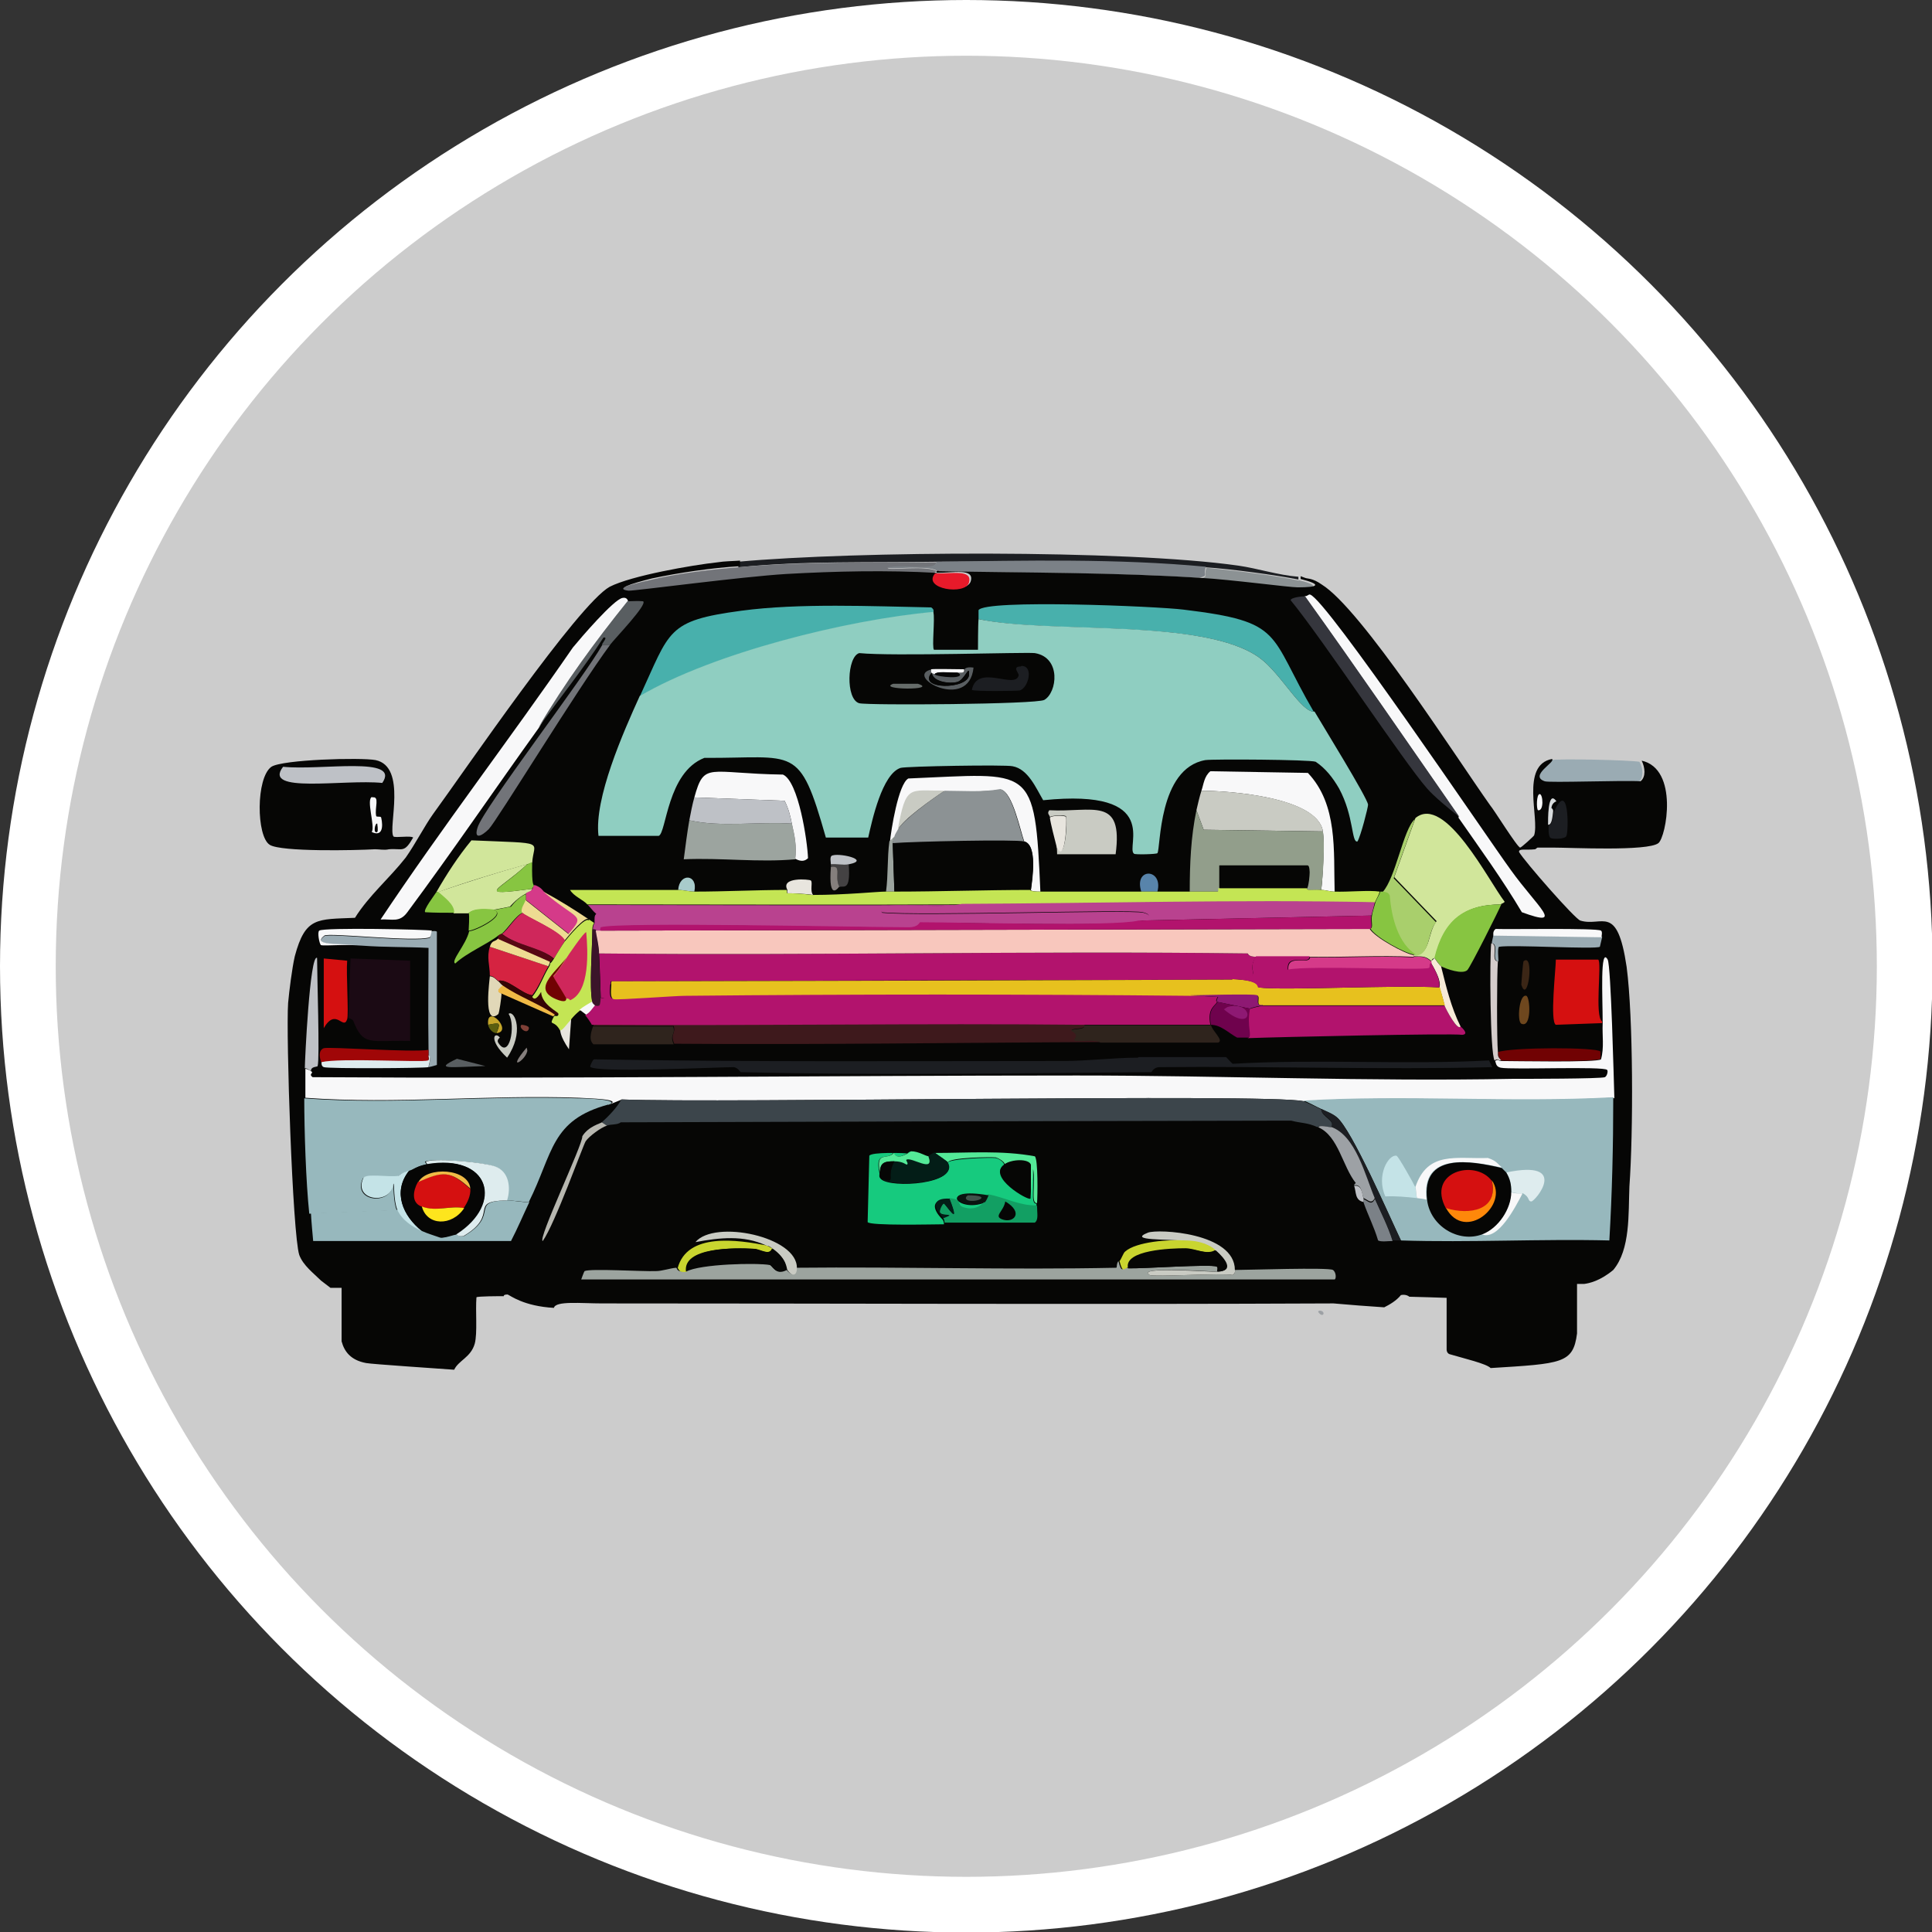 <?xml version="1.0" encoding="UTF-8"?>
<svg id="Calque_2" data-name="Calque 2" xmlns="http://www.w3.org/2000/svg" viewBox="0 0 34.67 34.67">
  <rect x="0" y="0" width="34.67" height="34.67" fill="#333333" stroke="none"/>
  <defs>
    <style>
      .cls-1 {
        fill: #ccc;
        stroke: #fff;
        stroke-miterlimit: 10;
      }

      .cls-2 {
        fill: #f7ead7;
      }

      .cls-2, .cls-3, .cls-4, .cls-5, .cls-6, .cls-7, .cls-8, .cls-9, .cls-10, .cls-11, .cls-12, .cls-13, .cls-14, .cls-15, .cls-16, .cls-17, .cls-18, .cls-19, .cls-20, .cls-21, .cls-22, .cls-23, .cls-24, .cls-25, .cls-26, .cls-27, .cls-28, .cls-29, .cls-30, .cls-31, .cls-32, .cls-33, .cls-34, .cls-35, .cls-36, .cls-37, .cls-38, .cls-39, .cls-40, .cls-41, .cls-42, .cls-43, .cls-44, .cls-45, .cls-46, .cls-47, .cls-48, .cls-49, .cls-50, .cls-51, .cls-52, .cls-53, .cls-54, .cls-55, .cls-56, .cls-57, .cls-58, .cls-59, .cls-60, .cls-61, .cls-62, .cls-63, .cls-64, .cls-65, .cls-66, .cls-67, .cls-68, .cls-69, .cls-70, .cls-71 {
        stroke-width: 0px;
      }

      .cls-3 {
        fill: #f8c7bd;
      }

      .cls-4 {
        fill: #f8f8f9;
      }

      .cls-5 {
        fill: #48b0ac;
      }

      .cls-6 {
        fill: #727479;
      }

      .cls-7 {
        fill: #7b8187;
      }

      .cls-8 {
        fill: #54e998;
      }

      .cls-9 {
        fill: #570714;
      }

      .cls-10 {
        fill: #595e61;
      }

      .cls-11 {
        fill: #5884ab;
      }

      .cls-12 {
        fill: #710203;
      }

      .cls-13 {
        fill: #87c541;
      }

      .cls-14 {
        fill: #9aabb3;
      }

      .cls-15 {
        fill: #6e471e;
      }

      .cls-16 {
        fill: #6f024d;
      }

      .cls-17 {
        fill: #3b2616;
      }

      .cls-18 {
        fill: #3b152a;
      }

      .cls-19 {
        fill: #350505;
      }

      .cls-20 {
        fill: #35363d;
      }

      .cls-21 {
        fill: #2f241d;
      }

      .cls-22 {
        fill: #5a5e0f;
      }

      .cls-23 {
        fill: #3c454b;
      }

      .cls-24 {
        fill: #0a1410;
      }

      .cls-25 {
        fill: #1b0a14;
      }

      .cls-26 {
        fill: #3e191c;
      }

      .cls-27 {
        fill: #444243;
      }

      .cls-28 {
        fill: #1c1e22;
      }

      .cls-29 {
        fill: #40534b;
      }

      .cls-30 {
        fill: #129f63;
      }

      .cls-31 {
        fill: #16ca7e;
      }

      .cls-32 {
        fill: #c4e554;
      }

      .cls-33 {
        fill: #d1e69b;
      }

      .cls-34 {
        fill: #d51010;
      }

      .cls-35 {
        fill: #d52341;
      }

      .cls-36 {
        fill: #c5a62a;
      }

      .cls-37 {
        fill: #c9cbc3;
      }

      .cls-38 {
        fill: #c9d52f;
      }

      .cls-39 {
        fill: #c4e3e7;
      }

      .cls-40 {
        fill: #d53a89;
      }

      .cls-41 {
        fill: #e1d8b8;
      }

      .cls-42 {
        fill: #deecee;
      }

      .cls-43 {
        fill: #d4cccb;
      }

      .cls-44 {
        fill: #bec1c6;
      }

      .cls-45 {
        fill: #b2136d;
      }

      .cls-46 {
        fill: #d8dbdd;
      }

      .cls-47 {
        fill: #a9cf6c;
      }

      .cls-48 {
        fill: #cf275b;
      }

      .cls-49 {
        fill: #a8cbcb;
      }

      .cls-50 {
        fill: #b9428f;
      }

      .cls-51 {
        fill: #b7b7b0;
      }

      .cls-52 {
        fill: #9da1a5;
      }

      .cls-53 {
        fill: #a00607;
      }

      .cls-54 {
        fill: #9ca49f;
      }

      .cls-55 {
        fill: #8c9294;
      }

      .cls-56 {
        fill: #8e1973;
      }

      .cls-57 {
        fill: #8fcec1;
      }

      .cls-58 {
        fill: #666c6a;
      }

      .cls-59 {
        fill: #97b8bd;
      }

      .cls-60 {
        fill: #929e8b;
      }

      .cls-61 {
        fill: #857f7d;
      }

      .cls-62 {
        fill: #fde51d;
      }

      .cls-63 {
        fill: #7f4037;
      }

      .cls-64 {
        fill: #eedb92;
      }

      .cls-65 {
        fill: #e8e5de;
      }

      .cls-66 {
        fill: #e7c11e;
      }

      .cls-67 {
        fill: #e71a2a;
      }

      .cls-68 {
        fill: #f0ba46;
      }

      .cls-69 {
        fill: #fe880a;
      }

      .cls-70 {
        fill: #031d17;
      }

      .cls-71 {
        fill: #060605;
      }
    </style>
  </defs>
  <g id="Calque_1-2" data-name="Calque 1">
    <circle class="cls-1" cx="17.34" cy="17.34" r="16.84"/>
    <g>
      <path class="cls-28" d="M23.3,10.35v.05c-.4-.08-1.21-.19-1.67-.22-1.6-.15-3.22-.1-4.82-.1-1.2.02-2.38-.02-3.56.1v-.1c2.09-.19,6.93-.22,8.97.07.35.05.71.17,1.08.2Z"/>
      <path class="cls-6" d="M16.8,10.09c0,.18-.53.04-.87.1,0,.06.71-.06.9.07-.07-.01-.06.03-.06.03-.89-.04-1.8-.02-2.69.03-.82.05-2.68.31-2.83.29-.26-.03.01-.11.41-.2.49-.12,1.09-.19,1.59-.23,1.18-.11,2.37-.08,3.55-.09Z"/>
      <path class="cls-7" d="M21.64,10.17c-.06.17.06.15-.12.2-1.56-.1-3.12-.08-4.69-.12-.19-.13-.9-.01-.9-.07.35-.06.88.07.87-.1,1.61-.02,3.23-.06,4.84.09Z"/>
      <path class="cls-14" d="M29.41,14.04c-.3-.02-1.64.03-1.72,0-.29-.1.22-.35.13-.4.17-.03,1.42,0,1.6.03.07.12.08.29-.02.37Z"/>
      <path class="cls-55" d="M23.3,10.41c.38.09.33.15-.04.15-.16,0-1.2-.14-1.73-.17.17-.06.06-.03.12-.2.44.04,1.26.14,1.66.23Z"/>
      <path class="cls-52" d="M23.66,23.55s-.02-.02.02-.03c.12,0,.07.15-.02.03Z"/>
      <g>
        <path class="cls-71" d="M7.42,15.02c-.17.3-.19.2-.44.22-.08.02-.17,0-.25,0-.34.02-1.69.05-1.89-.08-.24-.15-.25-1.2.03-1.4.2-.13,1.6-.17,1.87-.12.57.12.22,1.21.32,1.37.03.03.32-.02.35.02Z"/>
        <path class="cls-44" d="M5.08,13.76c.68.07,2.12-.2,1.78.29-.69-.07-2.16.2-1.78-.29Z"/>
        <g>
          <path class="cls-4" d="M6.68,14.31c.14-.03.04.19.07.33,0,.03.08,0,.09.03.04.17.02.35-.17.26.07-.09-.11-.6.01-.63Z"/>
          <path class="cls-71" d="M6.77,14.78s.02.13,0,.15c-.08.04-.04-.17,0-.15Z"/>
        </g>
      </g>
      <g>
        <path class="cls-71" d="M27.55,15.24c-.17.02-.3-.02-.29.05.1.17,1.01,1.21,1.1,1.23.39.12.66-.32.83.83.12.91.12,2.98.05,3.94-.02.49.02,1.13-.29,1.5-.24.2-.44.24-.52.25h-.13v.89c-.07.54-.27.54-1.55.62-.08-.08-.47-.17-.74-.25-.05-.02-.05-.08-.05-.08v-.93s-.59-.02-.67-.02c0,0-.05-.05-.15-.03-.08.1-.2.17-.3.22q-.46-.03-.91-.07c-4.38.02-8.75,0-13.13,0-.37,0-.83-.05-.86.08-.54-.03-.78-.22-.83-.24-.07,0-.07.02-.07.03-.07,0-.47,0-.49.02-.02.24.02.64-.03.83-.07.25-.29.3-.37.47-.27-.02-1.48-.1-1.58-.12-.27-.05-.39-.2-.44-.39v-.96h-.2s-.13-.1-.17-.13c-.13-.13-.32-.27-.39-.46-.12-.37-.24-3.94-.2-4.52.02-.22.07-.62.12-.84.19-.71.4-.66,1.08-.69.25-.4.62-.71.91-1.08.17-.24.34-.57.49-.78.57-.78,2.6-3.76,3.17-4.08.39-.2,1.48-.39,1.94-.44.12-.02.27-.02.4-.03v.1c-.51.03-1.11.12-1.58.22-.4.1-.67.19-.42.22.15,0,2.01-.25,2.83-.3.89-.05,1.8-.07,2.7-.02-.24.27.54.39.61.15s-.32-.15-.61-.15c0-.02-.02-.05.05-.03,1.57.03,3.14.02,4.69.12.54.03,1.58.17,1.74.17.37,0,.44-.05.05-.15v-.05s.05.02.08.03c.05.02.13,0,.3.12.71.44,2.41,3.1,3.02,3.96.07.08.49.76.54.76.02,0,.24-.2.25-.22.1-.3-.25-1.26.32-1.37.08.05-.42.3-.13.4.08.03,1.42-.02,1.72,0,.1-.08.08-.25.02-.37.67.15.44,1.37.3,1.48-.19.15-1.57.08-1.9.08h-.27Z"/>
        <g>
          <path class="cls-4" d="M28.95,19.7c-1.85.1-3.72-.05-5.56.06-.68-.14-10.48.04-12.23-.03-.08.03-.16.07-.23.09.27-.1-.4-.11-.54-.12-1.63-.06-3.28.12-4.91,0,0-.17,0-.35,0-.52.03,0,.11.04.12.06.01.02-.06.04.01.09,4.57.03,9.15-.03,13.72-.03,2.6,0,5.21.11,7.81.06.22,0,1.59,0,1.66-.03.04-.02.06-.11.04-.13-.06-.07-1.71,0-1.91-.04-.09-.02-.08-.08-.1-.12.06-.04.05,0,.12,0,.21,0,1.71.03,1.78-.03.06-.21.02-.43.03-.64,0,0,0-.02,0-.03,0-.42-.05-1.37.09-1.12.06.11.11,2.18.12,2.49Z"/>
          <path class="cls-28" d="M20.43,18.97c.52,0,1.05,0,1.57,0,.01,0,.09.1.12.12,1.53-.09,3.07.02,4.6-.06l.06.12c-1.99.05-3.98-.02-5.97,0-.11,0-.14.09-.15.09-2.46.02-4.91.06-7.37,0,0,0-.05-.08-.12-.09-.28,0-2.53.11-2.58-.01,0-.02.05-.13.07-.13,2.81.05,5.61.03,8.42.03.44,0,.9-.06,1.34-.06Z"/>
          <path class="cls-26" d="M19.46,18.39c.03.09-.22.05-.23.1.17.09.04.15.06.17.04.05.37-.03.47.04-2.55.01-5.11.05-7.66.03-.08-.18.03-.17-.01-.32h-1.44s0-.02,0-.03c2.94.02,5.88-.03,8.83,0Z"/>
          <path class="cls-4" d="M26.18,14.66c-.92-1.33-1.83-2.65-2.77-3.96.06,0,.07-.04.1-.03.29.08,3.17,4.35,3.6,4.94.48.67.99,1.05.2.76-.35-.59-.75-1.14-1.14-1.7Z"/>
          <path class="cls-20" d="M23.42,10.7c.94,1.31,1.85,2.64,2.77,3.96-.16-.12-.47-.38-.58-.51-.43-.49-1.86-2.66-2.45-3.38.01-.05.21-.07.26-.07Z"/>
          <path class="cls-21" d="M21.73,18.39c.02.11.24.28.13.32-.7,0-1.41,0-2.11,0-.1-.07-.43,0-.47-.04-.02-.03.11-.09-.06-.17.01-.05.27-.01.23-.1.76,0,1.51,0,2.27,0Z"/>
          <path class="cls-6" d="M10.95,11.57c-.58.78-2.04,3.17-2.18,3.31-.13.13-.27.19-.2-.03.1-.34,1.91-2.69,2.24-3.28h.15Z"/>
          <path class="cls-71" d="M26.24,18.56s.02.04.12.07c-.06.02-.12.07-.13.07-.19.05-3.42,0-3.96.03-.01-.03-.07-.11-.07-.12.07,0,.14,0,.2,0,.51-.01,3.66-.09,3.85-.06Z"/>
          <path class="cls-21" d="M12.09,18.74c-.48,0-.96,0-1.44,0-.11-.09-.01-.3-.01-.32h1.44c.05.15-.07.14.01.32Z"/>
          <g>
            <path class="cls-4" d="M11.27,10.79c-.58.72-1.13,1.47-1.6,2.27-.79,1.1-1.55,2.22-2.36,3.31-.14.19-.27.12-.48.13,1.1-1.65,2.32-3.24,3.45-4.88.14-.17.73-.86.89-.89.09-.02.1.06.1.06Z"/>
            <path class="cls-10" d="M10.95,11.57h-.15c.03-.06.11-.14.03-.13-.36.56-.78,1.08-1.17,1.62.47-.8,1.02-1.55,1.6-2.27.07,0,.19-.01.28,0,.09.05-.5.66-.6.79Z"/>
          </g>
          <path class="cls-44" d="M5.59,19.23s-.09-.07-.12-.06c0-.12.09-2.06.22-1.98,0,.31.05,1.82.01,1.94,0,.02-.13,0-.12.1Z"/>
          <g>
            <path class="cls-25" d="M6.3,17.2l1.06.04v1.44c-.7-.02-.84.11-1.02-.36-.02-.04-.08-.04-.09-.06l.04-1.06Z"/>
            <path class="cls-14" d="M7.69,19.15c.06-.22,0-.19,0-.2,0-.04,0-.08,0-.12-.01-.61,0-1.21,0-1.82-.4-.02-.79-.01-1.19-.04-.43-.03-.91,0-.68-.17.07-.06,1.63.12,1.89.03.02,0,0-.07.04-.12.03,0,.07-.01.09.01v2.39s-.09.03-.15.04Z"/>
            <path class="cls-34" d="M5.81,17.2l.42.04c-.02.23.03.96,0,1.05-.07.21-.2-.22-.42.16v-1.25Z"/>
            <path class="cls-53" d="M7.69,18.83s0,.08,0,.12c0,.03.01.08-.01.09-.1.04-1.58-.05-1.91.03-.04-.09-.06-.22.04-.26.09-.03,1.59.08,1.88.03Z"/>
            <path class="cls-4" d="M7.75,16.7s-.02.11-.04.12c-.26.09-1.82-.09-1.89-.03-.23.18.25.14.68.17-.15-.02-.7.02-.74,0-.03-.02-.07-.24-.03-.26.08-.06,1.93-.02,2.02,0Z"/>
            <path class="cls-42" d="M7.69,19.15c-.09.02-1.79.03-1.88,0-.05-.02-.04-.08-.04-.09.33-.08,1.81.01,1.91-.03.03-.01.01-.06.01-.09,0,.01.06-.02,0,.2Z"/>
          </g>
          <path class="cls-67" d="M16.78,10.29c.29.01.67-.08.61.16-.06.24-.85.12-.61-.16Z"/>
          <g>
            <path class="cls-37" d="M18.96,15.19c.16.34.2-.51.17-.54-.02-.03-.24-.02-.29.01,0-.03-.06-.06-.01-.12.78.04,1.33-.26,1.19.79h-1.05s0-.11-.01-.15Z"/>
            <path class="cls-65" d="M18.96,15.19c-.03-.12-.11-.42-.12-.52.05-.04.27-.04.29-.01.02.03-.01.88-.17.54Z"/>
          </g>
          <path class="cls-11" d="M20.77,16c-.1,0-.19,0-.29,0-.14-.44.4-.42.29,0Z"/>
          <path class="cls-27" d="M15.23,15.51c.04.51-.1.37-.17.41-.09-.18.07-.39-.15-.35,0-.02,0-.04,0-.06.1-.01.24.02.32,0Z"/>
          <path class="cls-44" d="M15.23,15.51c-.09.02-.22-.01-.32,0,0-.04-.02-.12.01-.15.1-.07.73.07.31.15Z"/>
          <g>
            <g>
              <path class="cls-54" d="M14.21,14.78c.05.22.09.4.06.64-.66.06-1.33-.03-2,0,.03-.23.06-.47.1-.7.56.13,1.24.02,1.84.06Z"/>
              <path class="cls-4" d="M14.27,15.42c.03-.24-.01-.42-.06-.64-.03-.15-.06-.27-.13-.41l-1.62-.06c.18-.65.24-.43,1.59-.41.28.12.44,1.2.45,1.5-.1.1-.22.01-.23.01Z"/>
              <path class="cls-44" d="M14.21,14.78c-.6-.04-1.28.07-1.84-.06.02-.11.06-.31.09-.41l1.62.06c.07.14.1.26.13.41Z"/>
            </g>
            <path class="cls-65" d="M14.59,16.06s-.19-.03-.45-.03c-.02,0-.01-.06-.01-.06-.13-.24.4-.19.42-.17.04.03-.02.18.04.26Z"/>
            <path class="cls-49" d="M12.46,16c-.1,0-.2-.03-.29-.03.02-.31.36-.29.29.03Z"/>
          </g>
          <path class="cls-10" d="M8.2,19l.51.13c-.63.02-.94.07-.51-.13Z"/>
          <g>
            <path class="cls-34" d="M28.75,18.33s0,.02,0,.03l-.83.03c-.11-.05,0-1.01,0-1.17h.76c.07.05-.07,1.02.07,1.11Z"/>
            <path class="cls-12" d="M28.72,19c-.06.06-1.57.04-1.78.03-.05-.07-.05-.07-.06-.15.25-.09,1.78-.09,1.84-.01,0,0,0,.08,0,.13Z"/>
            <path class="cls-14" d="M28.75,16.82s-.04.17-.04.17c-.08.05-1.57-.04-1.81,0-.03.02-.01.21-.01.26-.14,0,.02-.32-.12-.32,0-.03.03-.14.03-.15l1.95.03Z"/>
            <path class="cls-4" d="M28.75,16.82l-1.95-.03s-.02-.08.04-.12c.24.01,1.81-.02,1.89.03.03.02.01.09.01.12Z"/>
            <path class="cls-43" d="M26.88,17.25c-.02.25-.02,1.41,0,1.63,0,.08,0,.08.06.15-.07,0-.06-.04-.12,0-.08-.13-.09-1.84-.06-2.1.14,0-.02.32.12.32Z"/>
            <path class="cls-15" d="M27.39,17.87c.07.02.1.59-.09.5-.08-.04-.04-.54.09-.5Z"/>
            <path class="cls-17" d="M27.34,17.25c.2-.17.08.8-.04.42,0-.02.03-.41.04-.42Z"/>
          </g>
          <path class="cls-61" d="M15.06,15.91s-.2.3-.15-.35c.21-.04.06.17.15.35Z"/>
          <g>
            <path class="cls-28" d="M27.79,14.81c.07,0,.07-.15.09-.23.28-.63.27.34.23.42-.02.06-.24.06-.28.04-.05-.02-.04-.19-.04-.23Z"/>
            <path class="cls-46" d="M27.87,14.57c-.01.08-.02.24-.09.23,0-.06-.01-.65.15-.42,0,0-.08.02-.09.12,0,0,.04.02.03.07Z"/>
            <path class="cls-4" d="M27.63,14.25c.06,0,.08.31-.03.29-.03-.02-.03-.29.03-.29Z"/>
          </g>
          <g>
            <path class="cls-59" d="M10.92,19.82c-1.04.28-.99.87-1.43,1.75-.14,0-.27-.03-.41-.03.07-.22.04-.53-.22-.61-.2-.07-1.02-.15-1.22-.09-.04.01.02.03.01.06-.19.03-.24.1-.32.12-.14.03-.18.09-.19.09-.17.03-.58-.05-.63.04-.19.42.51.49.54.1.02.01,0,.29.07.47l-1.57.06c-.06-.57-.09-1.49-.09-2.07,1.63.12,3.28-.06,4.91,0,.14,0,.81.02.54.12Z"/>
            <path class="cls-59" d="M9.09,21.54c.14,0,.27.04.41.03-.11.23-.21.47-.33.7h-3.55s-.04-.43-.04-.5l1.57-.06c.07.18.27.31.44.38.11.04.22.07.33.12.09,0,.19-.04.28-.06,0,0,.03.05.13.03.66-.39.07-.62.77-.64Z"/>
            <path class="cls-42" d="M9.09,21.54c-.71.02-.11.25-.77.64-.1.02-.12-.03-.13-.03.86-.55.6-1.45-.52-1.25,0-.02-.05-.05-.01-.06.21-.06,1.02.02,1.22.09.26.09.29.39.22.61Z"/>
            <path class="cls-39" d="M7.34,21.01c-.3.38-.11.81.23,1.08-.17-.07-.36-.2-.44-.38-.07-.17-.05-.46-.07-.47-.03.39-.73.32-.54-.1.04-.09.46-.01.63-.04.01,0,.05-.06.19-.09Z"/>
          </g>
          <g>
            <path class="cls-4" d="M23.94,16c-.07,0-.16-.03-.23-.03.03-.25.06-.83.03-1.05-.1-.62-1.7-.73-2.18-.73.04-.12.05-.26.16-.35l1.75.03c.54.57.46,1.4.48,2.13Z"/>
            <path class="cls-37" d="M23.74,14.92l-2.14-.03-.13-.35c.02-.09.06-.26.09-.35.49,0,2.09.11,2.18.73Z"/>
            <g>
              <path class="cls-60" d="M23.74,14.92c.04.22,0,.8-.03,1.05-.14,0-.26.02-.26-.03.03-.07.08-.38.01-.41h-1.57v.41s0,.06-.03.06c-.17,0-.34,0-.51,0,0-.49.02-.98.12-1.46l.13.35,2.14.03Z"/>
              <path class="cls-71" d="M23.45,15.94c-.52,0-1.05,0-1.57,0v-.41h1.59c.06.03.02.34-.01.41Z"/>
            </g>
          </g>
          <g>
            <path class="cls-4" d="M18.67,16c-.19,0-.17-.03-.17-.03.03-.2.12-.81-.12-.87-.07-.19-.21-.89-.42-.93-.33.05-.67.03-1,.03-.64,0-.69-.12-.84.7-.02.04-.05.08-.06.12l-.09.09c.02-.21.15-1.04.33-1.14,2.23-.09,2.27-.28,2.37,2.04Z"/>
            <path class="cls-54" d="M16.02,15.13l.03.87s-.1,0-.15,0c.04-.3.02-.6.06-.9l.09-.09s-.02.08-.03.12Z"/>
            <path class="cls-71" d="M18.38,15.1c.24.06.14.68.12.87-.82,0-1.63.03-2.45.03l-.03-.87c.37-.02,2.21-.07,2.36-.03Z"/>
            <path class="cls-55" d="M18.38,15.1c-.15-.04-1.99,0-2.36.03,0-.04.02-.08.03-.12.01-.04.04-.08.06-.12.11-.19.63-.56.84-.7.33,0,.67.03,1-.03.21.04.35.74.42.93Z"/>
            <path class="cls-37" d="M16.95,14.19c-.21.14-.74.51-.84.7.15-.82.2-.7.84-.7Z"/>
          </g>
          <g>
            <path class="cls-37" d="M9.13,18.19c.11-.06.28.34-.03.79-.35-.33-.22-.48-.13-.36,0,0-.06.04-.03.09.2.32.32-.31.19-.51Z"/>
            <path class="cls-61" d="M9.45,18.8s.02.05.01.07c-.04.17-.38.37-.01-.07Z"/>
            <path class="cls-63" d="M9.36,18.39s.15.01.13.07c-.03.12-.2-.03-.13-.07Z"/>
            <g>
              <path class="cls-41" d="M8.94,17.6s.05.06.09.09c-.17.12-.03.11-.03.15,0,.04-.04.35-.06.36-.28.23-.15-.63-.15-.68.06,0,.11.05.15.09Z"/>
              <g>
                <path class="cls-33" d="M9.55,15.48s-.06.02-.09.03c-.54.15-1.07.31-1.6.5h-.03c.19-.33.39-.64.63-.93,1.4.06,1.11,0,1.09.41Z"/>
                <path class="cls-33" d="M9.46,15.51c-.5.47-.96.58.09.44-.01.06-.08.06-.12.09-.01.01-.12.05-.28.23l-.31.06c-.38-.04-.41.06-.44.06-.09,0-.18,0-.26,0,0-.15-.18-.28-.29-.38.53-.18,1.06-.35,1.6-.5Z"/>
                <path class="cls-13" d="M9.44,16.03s0,.08,0,.12c-.01.06-.1.16-.06.23-.12.04-.27.29-.38.38,0,0-.01,0-.06.03-.19.15-.57.31-.77.5-.09-.04.19-.33.25-.58.09.01.7-.29.44-.38l.31-.06c.15-.19.26-.22.28-.23Z"/>
                <path class="cls-13" d="M9.55,15.48c-.01.43.03.39.03.41,0,.03-.03.03-.03.06-1.05.14-.59.04-.09-.44.03,0,.05-.04.09-.03Z"/>
                <path class="cls-13" d="M8.85,16.32c.27.09-.35.39-.44.38,0-.03.02-.27,0-.32.02,0,.06-.1.44-.06Z"/>
                <path class="cls-13" d="M7.86,16c.11.1.3.23.29.38-.17,0-.35,0-.52-.01-.04-.04.17-.31.2-.36h.03Z"/>
              </g>
              <path class="cls-36" d="M8.91,18.54c.08-.2.06-.19-.15-.15-.04-.4.46.12.15.15Z"/>
              <path class="cls-22" d="M8.91,18.54c-.07,0-.14-.08-.15-.15.21-.04.22-.06.15.15Z"/>
              <g>
                <path class="cls-35" d="M9.84,17.34c-.1.17-.17.37-.29.52-.18-.02-.44-.3-.61-.26-.04-.03-.09-.09-.15-.09,0-.19-.06-.33,0-.52l1.05.35Z"/>
                <path class="cls-40" d="M9.76,16c.61.52.77.38.45.76l-.77-.61s0-.08,0-.12c.03-.03.1-.03.12-.09,0-.03.02-.03.03-.06.12.04.15.1.17.12Z"/>
                <path class="cls-64" d="M10.57,16.5c-.06-.08-.36.28-.44.38-.07-.17-.72-.44-.76-.5-.04-.07.05-.17.06-.23l.77.61c.32-.37.16-.23-.45-.76.28.15.55.32.82.5Z"/>
                <path class="cls-64" d="M9.87,17.25s0,.03-.03.09l-1.05-.35c.04-.13.09-.08.15-.15l.93.41Z"/>
                <path class="cls-9" d="M9,16.76c.28.21.7.24.93.44-.05.08-.06.05-.06.06l-.93-.41s0-.03,0-.06c.05-.04.06-.03.06-.03Z"/>
                <path class="cls-68" d="M9.96,18.21s0-.01-.03.03l-.93-.41s-.15-.03.03-.15c.29.2.64.32.93.52Z"/>
                <path class="cls-65" d="M10.05,18.48s.13-.12.2-.2l-.04.55c-.17-.25-.15-.33-.16-.35Z"/>
                <path class="cls-48" d="M9.38,16.38c.04.06.69.33.76.5-.05.07-.14.23-.2.32-.24-.2-.66-.23-.93-.44.11-.08.26-.34.38-.38Z"/>
                <path class="cls-19" d="M9.55,17.87s.04.11.16-.09c.01.23.3.37.31.39.02.06-.06.04-.06.04-.29-.2-.64-.32-.93-.52-.04-.03-.06-.06-.09-.09.17-.04.43.24.61.26Z"/>
                <g>
                  <path class="cls-32" d="M10.57,16.5s.06.04.09.06c0,.02-.03.03-.03.12,0,.33-.06,1.03,0,1.31-.08.05-.16.09-.23.15-.06.05-.1.09-.15.15-.08.09-.16.21-.2.2-.11-.2-.2-.07-.12-.23.02-.04.03-.03.03-.03,0,0,.07.02.06-.04,0-.03-.3-.16-.31-.39-.12.2-.15.09-.16.09.13-.16.19-.35.29-.52.04-.06.03-.08.03-.09,0,0,0,.03.06-.06.06-.1.15-.25.2-.32.08-.1.38-.46.44-.38Z"/>
                  <path class="cls-4" d="M10.69,18.04c-.05.06-.1.13-.17.17,0,0-.09-.07-.12-.09.07-.06.15-.1.23-.15,0,0,.04.05.06.06Z"/>
                  <path class="cls-48" d="M10.16,17.92c-.03-.06-.24-.37-.23-.39,0-.02.06-.06.23-.33.03-.05.33-.49.36-.47.03.33.07,1.07-.29,1.22,0,0-.02-.04-.07-.03Z"/>
                  <path class="cls-12" d="M10.16,17.92s.02.08-.13.03c-.52-.18-.07-.49.13-.76-.17.28-.23.31-.23.33,0,.02.2.33.23.39Z"/>
                </g>
              </g>
            </g>
          </g>
          <g>
            <path class="cls-45" d="M10.95,17.66c0,.06-.03.24.04.26.06.02,1.11-.06,1.28-.06,3.02-.03,6.05-.03,9.07,0l.51.03c-.05.09-.01.08-.01.09-.03.07-.18.11-.12.41-.76,0-1.51,0-2.27,0-2.94-.03-5.88.02-8.83,0,0-.01-.1-.16-.12-.17.08-.04.12-.11.17-.17.03-.04.07.09.09-.15.22.06.03-.09.17-.23Z"/>
            <path class="cls-32" d="M23.45,15.94c0,.05.12.02.26.03.07,0,.16.03.23.03.25.01.63-.03.82,0-.02.07-.06.13-.09.2-2.47-.05-4.93.02-7.4.03-2.24.01-4.49,0-6.73,0-.07-.08-.25-.15-.31-.26.65,0,1.29,0,1.94,0,.09,0,.2.03.29.03.55,0,1.11-.03,1.66-.03,0,0,0,.06.01.06.26,0,.41.03.45.03.59,0,1.16-.06,1.31-.06.05,0,.1,0,.15,0,.82,0,1.63-.03,2.45-.03,0,0-.02.03.17.03.6,0,1.2,0,1.81,0,.1,0,.19,0,.29,0,.19,0,.39,0,.58,0,.17,0,.34,0,.51,0,.02,0,.01-.06.01-.06.52,0,1.05,0,1.57,0Z"/>
            <path class="cls-50" d="M17.27,16.23c-.44.1-1.63-.09-1.44.15.66.07,4.46-.06,4.69,0,.22.06.04.12-.07.15-.44.11-3.19.02-3.92.03-.01,0-.03.09-.2.09-.78,0-5.25-.1-5.53,0-.02,0-.01.04-.01.06-.03,0-.06,0-.09,0,0,0,.01-.04-.06-.03,0-.09.03-.1.03-.12,0-.06-.01-.13.03-.16-.06-.05-.1-.11-.15-.16,2.24,0,4.49.01,6.73,0Z"/>
            <path class="cls-45" d="M25.92,18.04c.03.08.24.47.29.38,0,0,.17.14.03.15-.19-.03-3.34.04-3.85.06.08-.03-.03-.18.03-.52.03-.02.22-.06.23-.06,1.09,0,2.18,0,3.26,0Z"/>
            <g>
              <path class="cls-33" d="M26.94,16.23c-.68,0-1.03.31-1.19.96,0,0-.06.01-.06.06-.12-.11-.19-.08-.32-.09v-.03s.02,0,.03,0c.27,0,.22-.41.38-.6l-.76-.79.38-1.06c.53-.44,1.32,1.14,1.6,1.5,0,.02-.06.04-.06.04Z"/>
              <path class="cls-13" d="M26.94,16.23c-.02.06-.56,1.14-.61,1.18-.09.08-.37-.02-.47-.07-.03-.02-.08-.11-.12-.15.16-.66.51-.96,1.19-.96Z"/>
              <path class="cls-47" d="M25.4,17.14c-.31-.2-.44-.65-.47-1.06-.02-.06-.06-.06-.12-.07.24-.26.37-1.13.58-1.31l-.38,1.06.76.79c-.16.19-.1.6-.38.6Z"/>
              <path class="cls-13" d="M24.82,16c.05.01.09.01.12.07.03.41.16.87.47,1.06,0,0-.02,0-.03,0-.14-.01-.69-.3-.79-.47.06,0,.01-.13.03-.23,0-.03.05-.19.06-.23.02-.07.07-.13.09-.2.02,0,.04,0,.06,0Z"/>
            </g>
            <path class="cls-2" d="M25.86,17.34c.09.36.18.74.35,1.08-.05.09-.26-.3-.29-.38,0-.02-.04-.17-.09-.32,0-.02.06-.09-.15-.44v-.03s.06-.05.06-.06c.03.04.09.13.12.15Z"/>
            <path class="cls-45" d="M22.54,17.17c-.21.3.21.37-.44.41q-5.57.01-11.14.03s0,.05-.01.06c-.15.15.05.3-.17.23,0-.08-.02-.65-.03-.79,3.88.04,7.76-.05,11.64,0,0,0,0,.06.16.06Z"/>
            <path class="cls-66" d="M22.11,17.57c.54.02.45.14.48.15.43.06,2.49-.05,3.25,0,.04.15.08.3.09.32-1.09,0-2.18,0-3.26,0-.15.03-.05-.14-.1-.17-.05-.03-1.05,0-1.21,0-3.02-.03-6.05-.03-9.07,0-.18,0-1.22.08-1.28.06-.07-.02-.04-.2-.04-.26,0,0-.01-.05.01-.06q5.57-.01,11.14-.03Z"/>
            <path class="cls-18" d="M10.69,16.7c.02.13.05.28.06.41,0,.14.03.71.03.79-.01.24-.06.11-.09.15-.01,0-.06-.05-.06-.06-.06-.28,0-.98,0-1.31.07-.01.06.03.06.03Z"/>
            <path class="cls-56" d="M22.66,18.04s-.21.04-.23.06l-.58-.12s-.04,0,.01-.09l-.51-.03c.16,0,1.16-.03,1.21,0,.05.03-.05.21.1.17Z"/>
            <path class="cls-50" d="M24.67,16.2s-.05.2-.06.23l-4.17.09c.11-.03.29-.09.07-.15-.23-.06-4.03.07-4.69,0-.19-.24,1-.04,1.44-.15,2.47-.01,4.93-.08,7.4-.03Z"/>
            <path class="cls-3" d="M24.58,16.67c.1.16.64.45.79.47v.03c-.62-.03-1.25.01-1.86,0-.32,0-.64,0-.96,0-.16,0-.15-.06-.16-.06-3.88-.05-7.76.04-11.64,0,0-.13-.04-.28-.06-.41.02,0,.06,0,.09,0l13.81-.03Z"/>
            <path class="cls-45" d="M24.61,16.44c-.02.1.03.23-.03.23l-13.81.03s0-.05.01-.06c.29-.1,4.75,0,5.53,0,.17,0,.19-.09.2-.09.73,0,3.48.08,3.92-.03l4.17-.09Z"/>
            <path class="cls-40" d="M25.37,17.17c.13,0,.2-.02.32.09v.03c-.05,0-.01.08-.04.09-.12.05-2.13-.05-2.53.03-.03-.31.37-.08.39-.23.62.01,1.25-.03,1.86,0Z"/>
            <g>
              <path class="cls-16" d="M22.43,18.1c-.06.34.05.49-.03.52-.07,0-.14,0-.2,0-.15-.08-.29-.23-.47-.23-.06-.3.09-.34.12-.41l.58.12Z"/>
              <path class="cls-56" d="M22.03,18.07c.49-.13.48.51-.07.04.02,0,.06-.04.07-.04Z"/>
            </g>
            <path class="cls-45" d="M23.5,17.17c-.02.16-.42-.08-.39.23.4-.08,2.42.02,2.53-.03.03-.01,0-.08.04-.09.2.34.14.41.15.44-.75-.05-2.82.06-3.25,0-.03,0,.06-.13-.48-.15.65-.04.23-.11.44-.41.32,0,.64,0,.96,0Z"/>
          </g>
          <g>
            <path class="cls-59" d="M28.95,19.7c0,.86-.02,1.71-.07,2.56-1.25-.03-2.5.04-3.74,0-.21-.44-.88-1.99-1.15-2.21-.07-.06-.19-.1-.28-.15-.07-.03-.27-.14-.32-.15,1.84-.11,3.71.04,5.56-.06Z"/>
            <g>
              <path class="cls-28" d="M25.14,22.26c-.05,0-.09,0-.15,0-.08-.26-.21-.51-.32-.76-.17-.4-.34-1.13-.79-1.28.1-.12-.18-.2-.17-.32.09.04.2.08.28.15.27.23.94,1.77,1.15,2.21Z"/>
              <g>
                <path class="cls-39" d="M25.4,21.3s.01.14.03.2c-.19-.02-.38-.04-.57-.03-.17-.38.06-.76.2-.73.03,0,.32.52.33.55Z"/>
                <path class="cls-42" d="M27.32,21.42s-.11,0-.2-.03c0-.14-.02-.23-.09-.35,1.15-.24.52.52.45.52-.07,0-.02-.08-.16-.15Z"/>
              </g>
              <g>
                <path class="cls-4" d="M26.94,20.95c-.55-.12-1.45-.28-1.34.58-.06-.02-.11-.02-.17-.03-.02-.06-.02-.19-.03-.2.22-.65.73-.5,1.3-.52.15.05.16.09.25.17Z"/>
                <path class="cls-4" d="M27.32,21.42c-.13.25-.44.85-.73.73.29-.11.53-.46.52-.76.09.04.19.02.2.03Z"/>
                <g>
                  <path class="cls-71" d="M26.94,20.95s.08.08.09.09c.07.12.09.21.09.35,0,.3-.23.65-.52.76-.43.16-.93-.15-.99-.61-.11-.87.79-.71,1.34-.58Z"/>
                  <path class="cls-34" d="M26.77,21.19c.13.54-.4.63-.82.5-.36-.66.52-.9.82-.5Z"/>
                  <path class="cls-69" d="M25.95,21.68c.42.13.95.04.82-.5.32.44-.48,1.12-.82.5Z"/>
                </g>
              </g>
            </g>
          </g>
          <g>
            <path class="cls-71" d="M8.18,22.15c-.09.01-.19.06-.28.06-.11-.04-.22-.07-.33-.12-.34-.27-.53-.7-.23-1.08.08-.02.13-.08.32-.12,1.12-.19,1.39.7.52,1.25Z"/>
            <path class="cls-34" d="M8.44,21.33c.01.12-.05.25-.12.35-.25-.05-.51.07-.76-.03-.18-.07-.15-.28-.06-.44.44-.2.57-.21.93.12Z"/>
            <path class="cls-62" d="M8.33,21.68c-.22.33-.67.32-.76-.03.25.1.51-.02.76.03Z"/>
            <path class="cls-68" d="M8.44,21.33c-.36-.33-.5-.31-.93-.12.15-.28.9-.25.93.12Z"/>
          </g>
          <g>
            <path class="cls-23" d="M23.39,19.76s.25.11.32.15c0,.13.27.2.17.32-.02,0-.23-.05-.23,0-.2-.09-.29-.07-.48-.12q-6.02.01-12.03.03c-.06.05-.18.03-.25.06l-.09-.06c.12-.11.27-.26.35-.41,1.76.07,11.55-.11,12.23.03Z"/>
            <path class="cls-52" d="M23.88,20.22c.45.15.62.88.79,1.28-.06.12-.12.03-.2,0-.04-.1-.03-.25-.17-.23,0-.02.02-.03.03-.04-.24-.3-.31-.84-.67-1,0-.05.21,0,.23,0Z"/>
            <path class="cls-7" d="M24.67,21.51c.11.25.24.5.32.76-.07,0-.21.02-.26-.01-.07-.24-.18-.45-.26-.68,0-.01,0-.04,0-.06.08.03.14.12.2,0Z"/>
            <path class="cls-44" d="M24.47,21.51s0,.04,0,.06c-.16-.03-.13-.18-.17-.29.14-.02.14.13.17.23Z"/>
            <g>
              <path class="cls-54" d="M20.24,22.76c.25.01,1.48-.08,1.59-.03.03.01.01.06.01.09-.11,0-1.47-.1-1.21.06.06.04,1.31-.04,1.49,0,.06-.04.04-.09.04-.09.22,0,1.69-.05,1.76,0,.06.04.06.16.03.17h-13.52s.05-.14.06-.15c.11-.05,1.04.01,1.28,0,.11,0,.25-.05.36-.06.03,0,0,.09.17.06.26-.14,1.27-.16,1.5-.12.06.01.1.2.31.09.08.11.17.12.17-.03,1.92-.02,3.84.04,5.75,0,.02,0,0-.07.04-.12.06.24.08.11.15.12Z"/>
              <path class="cls-37" d="M22.16,22.79s.02.05-.04.09c-.18-.04-1.42.04-1.49,0-.26-.16,1.1-.05,1.21-.06.31-.01.14-.23-.03-.38-.15-.13-.36-.17-.55-.17-.29-.04-1.04,0-.66-.15.18-.07,1.56,0,1.56.67Z"/>
              <path class="cls-38" d="M21.26,22.26c.19,0,.4.04.55.17-.15.1-.36-.03-.54-.03-.26,0-1.09.03-1.03.35-.07,0-.09.12-.15-.12.03-.03.07-.15.1-.17.2-.18.8-.22,1.06-.2Z"/>
              <path class="cls-38" d="M13.75,22.35s.02,0,.12.06c-.05.13-.24,0-.33,0-.35-.02-1.27-.03-1.21.41-.17.03-.14-.06-.17-.06.17-.65,1.08-.51,1.6-.41Z"/>
              <path class="cls-37" d="M14.3,22.76c0,.15-.1.14-.17.03-.02-.03,0-.19-.26-.38-.09-.07-.08-.04-.12-.06-.41-.19-.84-.14-1.27-.06.34-.41,1.84-.1,1.82.47Z"/>
              <path class="cls-51" d="M10.8,20.14l.09.06c-.1.03-.32.19-.38.28-.05.08-.55,1.48-.77,1.79-.1-.02.72-1.73.71-1.88.11-.18.33-.23.35-.25Z"/>
              <path class="cls-71" d="M21.82,22.44c.17.15.34.37.03.38,0-.03.01-.08-.01-.09-.11-.05-1.34.04-1.59.03-.06-.32.77-.35,1.03-.35.18,0,.39.12.54.03Z"/>
              <path class="cls-71" d="M13.86,22.41c.27.19.24.35.26.38-.21.11-.24-.08-.31-.09-.23-.04-1.24-.02-1.5.12-.06-.44.86-.43,1.21-.41.09,0,.28.13.33,0Z"/>
              <g>
                <path class="cls-31" d="M16.34,20.66c-.09.06-.25.16-.31.03-.11.14-.33-.05-.25.35.01.05-.02.07.03.12.18.17,1.4.09,1.19-.29.02-.08.77-.1.86-.09.04,0,.15.06.16.12-.31.22.43.65.47.61l.04-.52c.05.27-.05.62.07.61,0,.02,0,.04,0,.06-.31,0-.56-.15-.87-.2-.92-.16-.53.31-.06.12-.08.12-.23.15-.36.12-.17-.05,0-.16-.28-.17-.32-.02-.31.16-.12.35.02.02.03.06.03.09-.17,0-1.34.03-1.37-.04l.03-1.19c.04-.07.62-.05.73-.04Z"/>
                <path class="cls-8" d="M18.61,21.59c-.12.01-.02-.34-.07-.61l-.04.52v-.6c-.04-.11-.34-.1-.47-.01-.01-.05-.12-.11-.16-.12-.09-.01-.84,0-.86.09-.01-.02-.18-.13-.23-.17.59,0,1.2-.05,1.79.06.06.05.05.72.04.84Z"/>
                <path class="cls-71" d="M18.49,21.51s-.77-.4-.47-.61c.13-.09.43-.09.47.01v.6Z"/>
                <g>
                  <path class="cls-70" d="M16.78,20.69s.22.15.23.17c.21.38-1.01.46-1.19.29.3.07.06,0,.23-.32.15,0,.21.06.22.06.05-.02-.03-.07,0-.09.1-.04.51.25.39-.06.03-.01.09-.06.12-.06Z"/>
                  <path class="cls-8" d="M16.66,20.75c.12.31-.3.01-.39.06-.03.01.05.07,0,.09-.01,0-.07-.06-.22-.06-.16,0-.25.01-.26.2-.08-.4.13-.21.25-.35.05.13.22.03.31-.03.14,0,.26.09.32.09Z"/>
                  <path class="cls-71" d="M16.05,20.84c-.17.33.06.39-.23.32-.05-.05-.02-.07-.03-.12,0-.19.1-.2.26-.2Z"/>
                </g>
                <g>
                  <path class="cls-30" d="M18.61,21.65c0,.12.03.24-.04.29-.54,0-1.08,0-1.62,0,0-.03-.01-.07-.03-.09.26-.09-.02-.01-.06-.1-.01-.03.05-.16.07-.16.03,0,.33.48.1-.09.27.02.11.13.28.17.14.04.28,0,.36-.12.02-.03.04-.08.06-.12.31.06.57.21.87.2Z"/>
                  <path class="cls-70" d="M17.04,21.51c.22.57-.07.09-.1.09-.03,0-.09.13-.07.16.04.09.32,0,.06.1-.19-.19-.21-.37.12-.35Z"/>
                  <path class="cls-71" d="M18.04,21.56c.34.2.15.4-.06.32-.15-.06.03-.14.06-.32Z"/>
                </g>
                <g>
                  <path class="cls-24" d="M17.74,21.45s-.03.08-.06.12c-.47.19-.86-.28.06-.12Z"/>
                  <path class="cls-29" d="M17.37,21.45c.46,0,.15.14,0,.09-.05-.02-.05-.06,0-.09Z"/>
                </g>
              </g>
            </g>
          </g>
          <g>
            <path class="cls-5" d="M16.75,10.99c-1.54.14-3.94.73-5.27,1.51.55-1.19.48-1.36,1.82-1.54,1.04-.14,2.35-.08,3.41-.06.06.04.04.07.04.09Z"/>
            <path class="cls-5" d="M23.59,12.77c-.23.03-.6-.68-.98-.96-.99-.73-3.76-.42-5.05-.7,0-.05,0-.11,0-.16.11-.2,3.21-.07,3.68-.01,1.82.22,1.51.42,2.34,1.84Z"/>
            <g>
              <path class="cls-57" d="M16.75,10.99c.03.11-.03.63.01.67h.79s0-.46.01-.55c1.29.27,4.06-.03,5.05.7.38.28.75.99.98.96.14.24.95,1.55.96,1.67,0,.05-.13.56-.19.66-.11.03-.06-.45-.33-.95-.11-.19-.24-.36-.42-.48-.1-.04-1.84-.05-1.98-.03-.85.15-.8,1.59-.86,1.67-.01.02-.41.03-.42.01-.16-.11.53-1.18-1.63-.96-.13-.22-.27-.56-.55-.61-.13-.03-1.91,0-2.01.03-.33.11-.51.94-.58,1.25h-.76c-.48-1.69-.54-1.42-2.18-1.43-.67.26-.68,1.35-.82,1.4h-1.08c-.08-.67.44-1.85.74-2.51,1.33-.78,3.73-1.37,5.27-1.51Z"/>
              <g>
                <path class="cls-71" d="M15.42,11.72c.6.06,2.99-.02,3.15,0,.48.08.4.71.17.84-.14.08-3.16.1-3.32.06-.25-.07-.22-.84,0-.9Z"/>
                <g>
                  <path class="cls-28" d="M18.33,11.95c.23,0,.12.4-.03.44-.04.01-.83.02-.86-.01.1-.48.78,0,.84-.26.01-.04-.13-.16.04-.16Z"/>
                  <path class="cls-58" d="M16.03,12.27s.42,0,.44,0c.39.12-.75.11-.44,0Z"/>
                  <g>
                    <path class="cls-10" d="M16.72,12.01s0,.05,0,.06c-.27.31.65.31.67.04.01-.21-.07.1-.22.13-.12.03-.43,0-.45-.17l.06.03s.6.1.41-.03c.06,0,.13.02.12-.06,0,0,.02-.05.16-.03-.08.81-1.29.14-.74.03Z"/>
                    <path class="cls-4" d="M17.3,12.01c.02.08-.06.06-.12.06-.17,0-.37-.03-.41.03l-.06-.03s0-.03,0-.06c.07-.01.44,0,.58,0Z"/>
                    <path class="cls-71" d="M16.72,12.07c.02.18.33.2.45.17.14-.03.23-.34.22-.13-.02.27-.94.27-.67-.04Z"/>
                    <path class="cls-71" d="M17.18,12.07c.19.13-.37.08-.41.03.04-.06.24-.02.41-.03Z"/>
                  </g>
                </g>
              </g>
            </g>
          </g>
        </g>
      </g>
    </g>
  </g>
</svg>